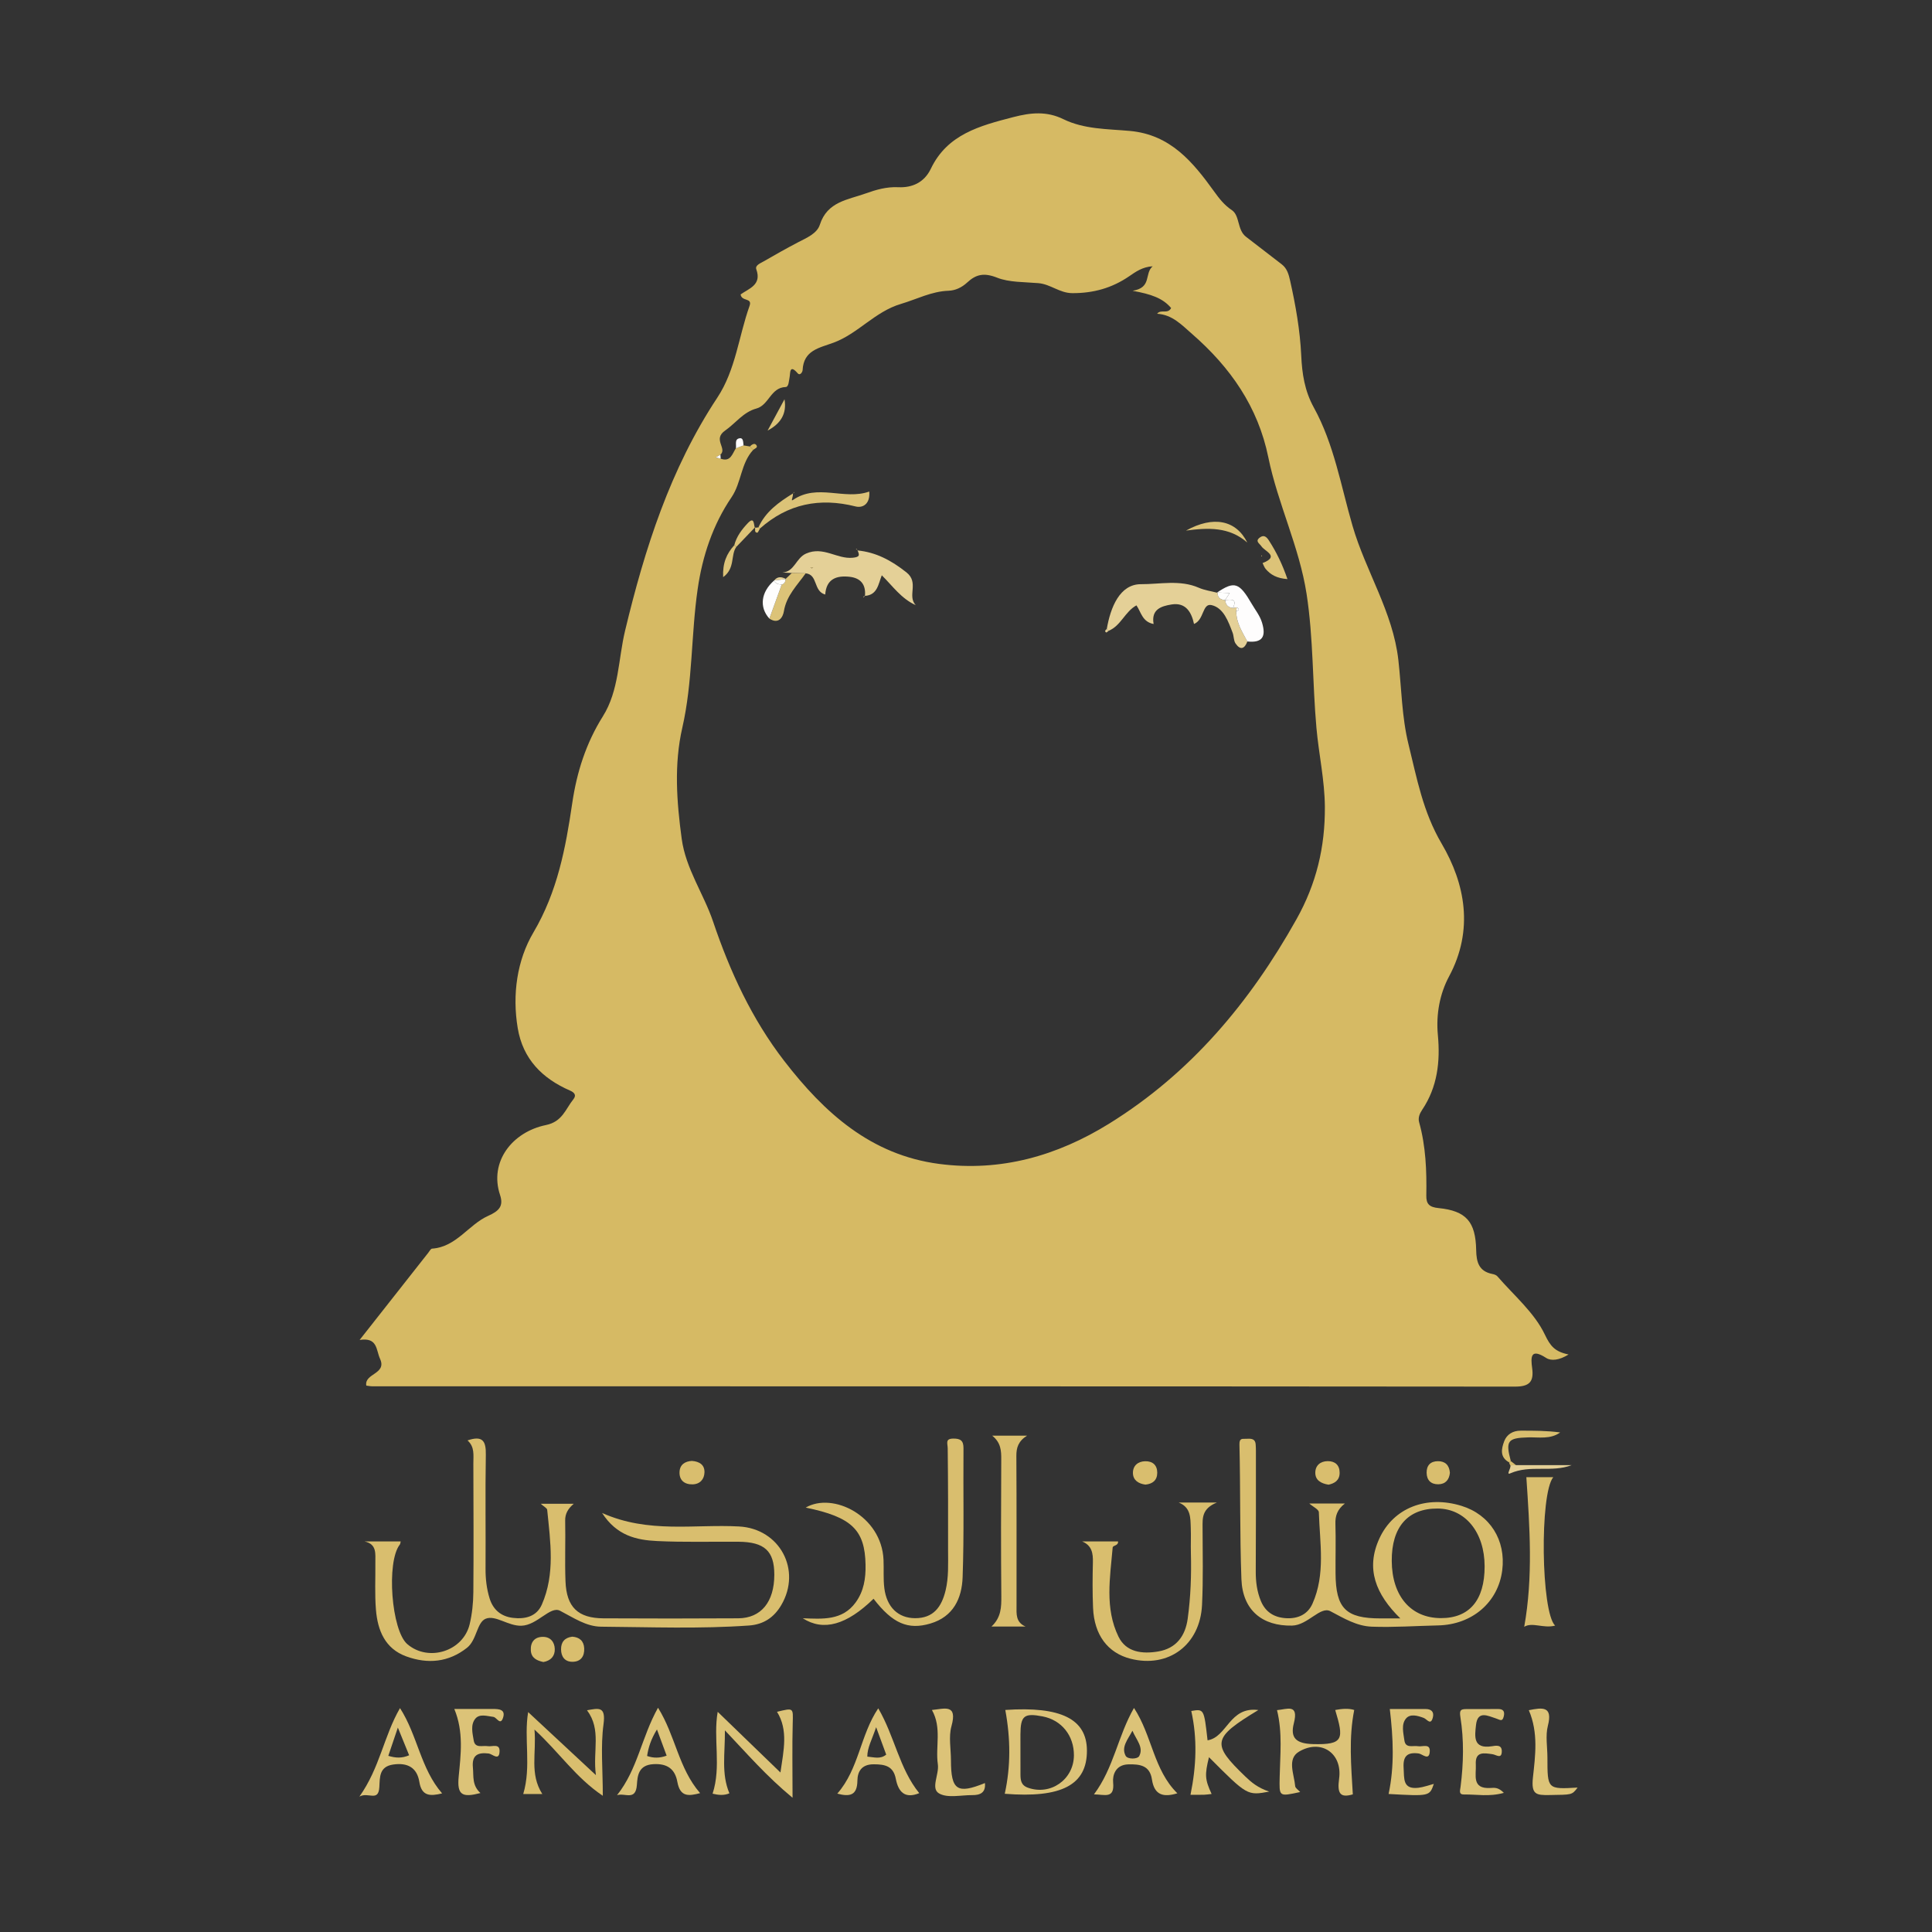 <?xml version="1.0" encoding="utf-8"?>
<!-- Generator: Adobe Illustrator 16.0.0, SVG Export Plug-In . SVG Version: 6.00 Build 0)  -->
<!DOCTYPE svg PUBLIC "-//W3C//DTD SVG 1.1//EN" "http://www.w3.org/Graphics/SVG/1.1/DTD/svg11.dtd">
<svg version="1.1" id="Layer_1" xmlns="http://www.w3.org/2000/svg" xmlns:xlink="http://www.w3.org/1999/xlink" x="0px" y="0px"
	 width="2000px" height="2000px" viewBox="0 0 2000 2000" enable-background="new 0 0 2000 2000" xml:space="preserve">
<rect x="0" y="0" width="2000" height="2000" fill="#333333" stroke="none"/>
<g>
	<path fill-rule="evenodd" clip-rule="evenodd" fill="#D6BA64" d="M766.673,304.791c8.677-6.197,22.087-9.805,16.251-26.022
		c-1.45-4.039,4.083-6.173,7.33-8.033c11.906-6.831,23.835-13.629,35.999-19.967c8.844-4.6,19.519-8.971,22.453-18.151
		c7.633-23.903,28.973-25.749,47.352-32.331c10.812-3.863,21.618-7.062,33.972-6.485c13.775,0.649,26.604-4.532,33.563-19.093
		c17.062-35.745,50.894-44.559,85.328-53.471c18.135-4.692,34.476-6.396,51.985,2.174c21.417,10.484,45.579,10.049,68.608,12.115
		c42.22,3.789,65.367,32.224,87.399,62.753c5.361,7.438,10.314,13.883,18.359,19.318c8.323,5.64,5.343,20.363,14.534,27.463
		c12.334,9.531,24.649,19.079,37.023,28.537c5.634,4.307,7.295,10.684,8.701,16.969c5.724,25.528,10.285,51.336,11.504,77.456
		c0.86,18.971,3.537,36.575,13,53.769c21.065,38.206,28.097,81.339,40.14,122.694c13.662,46.956,41.742,88.966,47.387,138.632
		c3.311,29.192,3.533,59.13,10.518,87.404c8.615,34.851,14.845,69.727,34.328,102.854c24.317,41.398,33.47,89.249,7.676,137.371
		c-9.628,17.971-13.642,39.213-11.601,60.844c2.558,27.23-0.411,53.707-16.233,77.232c-2.695,4.016-4.443,8.333-3.164,12.942
		c6.926,24.863,7.882,50.305,7.423,75.883c-0.167,8.79,3.213,12.004,12.627,12.949c28.596,2.853,38.422,14.046,38.998,43.489
		c0.223,12.501,2.832,21.957,16.66,24.71c1.876,0.36,4.132,1.084,5.283,2.441c17.063,19.736,38.295,37.532,49.127,60.297
		c5.664,11.847,10.233,17.696,24.59,20.627c-9.688,5.995-18.008,6.924-23.213,3.565c-16.252-10.479-16.058-0.88-14.493,10.663
		c1.903,14.074-2.91,19.054-17.816,19.035c-394.294-0.351-788.612-0.293-1182.922-0.332c-1.934,0-3.867-0.439-6.163-0.703
		c-2.29-12.813,21.54-11.699,14.229-27.756c-4.229-9.308-2.387-22.452-21.124-19.541c25.07-31.84,48.064-61.069,71.088-90.291
		c1.211-1.534,2.501-4.141,3.892-4.22c25.158-1.699,37.673-24.785,58.026-33.906c11.271-5.041,16.213-10.031,12.35-21.644
		c-11.412-34.348,12.569-65.208,47.499-72.378c17.14-3.516,20.259-16.603,28.434-26.722c3.707-4.609,0.292-7.323-3.409-8.935
		c-28.884-12.561-48.895-32.708-54.227-64.711c-5.792-34.739-0.733-70.216,16.222-98.963
		c24.924-42.234,33.376-87.364,40.228-133.964c4.702-31.989,14.219-61.981,31.721-89.864c16.715-26.627,15.84-58.949,22.975-88.644
		c20.387-84.996,46.712-167.458,95.426-241.135c19.113-28.899,22.115-63.374,33.391-94.982
		C779.091,307.813,767.787,312.496,766.673,304.791z M776.284,462.179c1.137,1.181,2.28,2.358,3.418,3.54
		c-12.828,13.85-12.149,33.875-22.374,48.949c-19.494,28.723-30.149,61.001-35.071,94.875
		c-6.924,47.713-5.088,96.383-15.928,143.779c-8.712,38.094-5.831,76.573-0.641,114.931c4.205,31.168,22.742,56.869,32.527,85.855
		c17.481,51.757,40.09,100.743,73.627,144.195c41.399,53.607,89.68,97.331,160.373,106.58
		c63.745,8.338,122.186-8.371,175.949-41.684c84.392-52.279,145.791-125.576,193.987-211.685
		c20.629-36.819,29.594-74.707,29.35-116.141c-0.177-27.668-6.29-54.521-8.731-81.851c-4.142-46.204-3.105-92.814-10.206-138.75
		c-7.521-48.666-29.788-93.278-39.611-141.381c-10.645-52.163-39.212-93.103-78.923-127.685
		c-10.985-9.571-20.411-19.918-36.194-20.924c4.006-5.03,10.939,0.796,14.523-5.89c-8.702-10.327-20.704-14.375-39.916-17.876
		c20.307-3.223,11.926-17.863,20.804-25.363c-10.616,0.605-17.607,5.733-24.385,10.362c-17.835,12.203-37.025,17.521-58.774,17.447
		c-13.243-0.049-22.463-9.292-35.247-10.362c-14.298-1.201-30.324-0.771-42.475-5.596c-13.927-5.552-22.148-3.394-31.154,4.957
		c-5.673,5.26-12.364,8.277-19.327,8.522c-17.697,0.624-32.888,8.799-49.223,13.628c-26.866,7.925-44.397,30.729-69.683,40.086
		c-14.854,5.499-31.13,7.784-32.125,28.498c-0.088,1.738-2.52,6.197-5.162,3.155c-8.545-9.874-7.5,0.043-8.282,4.013
		c-0.776,3.897-0.918,10.191-4.063,10.28c-15.616,0.443-17.276,18.755-30.383,22.281c-13.497,3.633-21.686,15.401-32.258,22.746
		c-13.307,9.239,2.364,18.35-4.926,25.001c-1.632,0.953-3.267,1.915-4.908,2.862c1.734,0.424,3.462,0.859,5.186,1.289
		c10.28,3.74,11.955-5.064,15.734-10.787c2.637-0.991,5.273-1.978,7.91-2.964C771.894,461.442,774.087,461.813,776.284,462.179z"/>
	<path fill-rule="evenodd" clip-rule="evenodd" fill="#D9BE6E" d="M377.428,1595.7c12.345,0,24.699,0,37.381,0
		c-0.396,1.437-0.386,2.558-0.928,3.233c-14.088,17.842-8.741,88.959,7.804,103.102c21.832,18.663,57.821,7.422,64.511-20.676
		c2.553-10.724,3.71-21.993,3.809-33.011c0.376-44.524,0.111-89.05,0.014-133.554c-0.024-8.32,1.543-17.004-6.045-23.672
		c16.012-5.529,19.186,1.072,18.951,14.766c-0.664,39.271-0.039,78.57-0.292,117.85c-0.068,10.598,1.118,20.979,4.219,30.979
		c3.599,11.593,11.753,18.614,24.118,20.1c12.794,1.553,24.533-1.476,29.914-13.724c13.952-31.779,8.873-65.11,5.572-98.081
		c-0.186-1.887-3.55-3.439-6.689-6.302c11.592,0,21.73,0,34.158,0c-6.036,5.169-9.02,10.412-8.858,17.531
		c0.454,20.949-0.483,41.928,0.337,62.847c1.045,26.711,12.95,38.059,39.314,38.205c46.493,0.244,92.971,0.255,139.458-0.028
		c23.747-0.146,37.37-17.004,37.385-45.101c0.02-24.563-10.073-33.938-37.063-34.163c-28.147-0.223-56.338,0.646-84.43-0.722
		c-21.008-1.017-41.59-5.432-56.792-29.056c48.099,21.496,95.471,11.418,141.88,13.976c42.117,2.335,64.95,45.131,43.592,81.423
		c-7.379,12.55-18.088,20-33.279,21.094c-51.004,3.623-102.063,1.632-153.086,1.23c-15.651-0.126-28.708-9.336-42.669-16.524
		c-10.147-5.204-23.453,15.001-39.891,15.53c-13.805,0.448-26.74-11.341-36.985-7.258c-9.258,3.672-9.156,21.976-19.356,30.051
		c-19.201,15.178-40.696,17.032-62.924,8.957c-21.965-8.001-29.563-26.859-31.36-48.032c-1.387-16.259-0.449-32.718-0.635-49.074
		C388.469,1608.621,390.378,1598.513,377.428,1595.7z"/>
	<path fill-rule="evenodd" clip-rule="evenodd" fill="#D9BE6E" d="M1355.347,1556.409c11.739,0,22.774,0,36.926,0
		c-8.105,6.221-10.108,13.047-9.854,21.175c0.518,16.993,0,34.024,0.128,51.028c0.243,36.497,10.606,46.79,46.751,46.761
		c5.742-0.01,11.486-0.01,20.313-0.01c-25.401-24.902-36.185-51.391-21.593-82.906c14.669-31.71,48.742-44.74,84.907-33.605
		c29.477,9.101,46.146,35.49,42.18,66.753c-4.217,33.166-31.162,56.265-66.429,57.015c-22.872,0.499-45.773,2.14-68.589,1.309
		c-15.607-0.575-28.851-8.613-42.912-16.036c-10.394-5.468-23.363,14.581-39.662,14.923c-30.638,0.636-51.185-15.791-52.407-48.107
		c-1.727-46.399-0.907-92.867-2.04-139.297c-0.176-6.846,3.038-5.84,6.427-5.949c4.364-0.126,9.786-1.035,10.361,5.693
		c0.383,4.543,0.255,9.152,0.255,13.725c-0.011,39.258,0.077,78.521-0.157,117.779c-0.067,10.656,1.261,20.91,5.304,30.705
		c4.756,11.438,13.713,17.023,25.929,17.784c12.366,0.772,22.512-3.896,27.474-14.999c13.644-30.579,7.578-62.944,6.602-94.725
		C1365.162,1562.532,1359.255,1559.81,1355.347,1556.409z M1536.874,1621.513c-0.012-35.199-20.003-59.761-48.677-59.888
		c-30.822-0.146-47.68,19.103-47.464,54.242c0.204,36.351,19.699,59.076,50.757,59.203
		C1521.091,1675.196,1536.911,1656.533,1536.874,1621.513z"/>
	<path fill-rule="evenodd" clip-rule="evenodd" fill="#D9BE6E" d="M904.296,1655.029c-27.673,26.965-51.776,34.037-73.277,20.188
		c20.334,0.752,40.926,2.567,54.711-16.328c8.58-11.759,10.538-25.014,10.285-39.008c-0.65-36.273-14.352-49.396-61.958-59.231
		c27.956-16.33,78.541,8.379,80.563,54.037c0.434,9.785-0.376,19.717,0.84,29.405c2.48,19.639,14.307,30.949,31.734,31.047
		c19.133,0.088,27.542-11.652,31.678-28.722c3.291-13.634,2.559-27.309,2.573-41.01c0.049-35.343,0.049-70.688-0.376-106.033
		c-0.063-5.194-2.887-10.117,5.854-10.157c7.237-0.029,10.549,1.992,10.479,9.981c-0.381,44.515,0.703,89.049-0.898,133.507
		c-0.762,21.72-9.444,40.959-33.508,48.011C940.006,1687.465,924.048,1680.695,904.296,1655.029z"/>
	<path fill-rule="evenodd" clip-rule="evenodd" fill="#D9BE6E" d="M1120.214,1595.682c12.325,0,24.669,0,37.209,0
		c0.344,4.707-5.371,3.797-5.596,6.357c-2.686,31.086-8.321,62.824,6.044,92.252c7.933,16.25,24.729,18.086,41.187,15.294
		c18.713-3.205,27.98-16.134,30.43-33.811c3.136-22.677,3.918-45.561,3.313-68.48c-0.226-8.507,0.206-17.014-0.117-25.511
		c-0.382-10.275,0.293-21.301-12.55-26.389c11.339,0,22.677,0,39.611,0c-15.527,6.29-14.873,15.948-14.853,25.674
		c0.049,26.819,0.75,53.667-0.559,80.445c-2.031,41.479-34.865,65.563-74.037,55.601c-23.52-5.967-37.551-24.533-38.762-52.581
		c-0.676-15.674-0.56-31.399-0.177-47.083C1131.602,1607.965,1130.359,1599.871,1120.214,1595.682z"/>
	<path fill-rule="evenodd" clip-rule="evenodd" fill="#D9BE6E" d="M1061.626,1683.782c-10.851,0-21.711,0-35.247,0
		c10.06-9.366,10.284-20.149,10.187-31.536c-0.438-47.092-0.332-94.205-0.079-141.318c0.049-9.044-0.273-17.51-9.395-24.749
		c12.932,0,23.293,0,36.136,0c-9.143,5.745-11.144,12.513-11.095,20.95c0.302,51.694,0.156,103.375,0.175,155.069
		C1052.308,1670.501,1051.216,1679.289,1061.626,1683.782z"/>
	<path fill-rule="evenodd" clip-rule="evenodd" fill="#DCC378" d="M1400.429,1857.524c-13.02,3.827-16.329-0.733-14.18-16.291
		c3.593-26.212-18.566-41.487-41.517-27.939c-12.669,7.49-4.992,23.457-3.957,35.772c0.167,1.952,3.057,3.682,5.157,6.037
		c-22.452,4.854-21.612,4.872-21.213-15.795c0.448-22.588,3.036-45.402-2.764-68.986c10.439-0.861,22.728-7.081,17.405,13.671
		c-3.938,15.304,2.664,20.948,19.55,21.466c32.404,0.958,32.229-5.408,23.302-35.283c7.072-1.339,14.017-1.838,19.671-0.011
		C1396.102,1799.338,1398.72,1827.669,1400.429,1857.524z"/>
	<path fill-rule="evenodd" clip-rule="evenodd" fill="#DCC378" d="M1040.677,1770.146c57.659-3.915,84.391,9.385,84.507,42.014
		c0.146,35.58-26.232,49.448-85.063,44.75C1046.36,1828.421,1046.187,1799.941,1040.677,1770.146z M1111.717,1817.21
		c0.146-20.529-12.803-36.654-32.492-40.414c-19.133-3.661-22.776-0.683-22.874,18.84c-0.057,13.671-0.049,27.335,0.03,40.988
		c0.039,5.967,0.401,11.368,7.678,13.995C1087.429,1859,1111.531,1842.31,1111.717,1817.21z"/>
	<path fill-rule="evenodd" clip-rule="evenodd" fill="#DCC378" d="M807.912,1834.895c3.335-22.979,8.233-43.898-3.56-62.845
		c17.408-4.211,16.695-4.218,16.266,11.837c-0.65,23.916-0.172,47.874-0.172,77.143c-27.12-22.402-46.746-45.256-70.028-69.789
		c0.21,24.162-3.921,44.858,4.663,65.191c-5.654,2.411-11.319,1.845-17.408,0.39c9.209-28.108,0.439-57.308,5.283-84.751
		C764.652,1793.048,786.279,1813.986,807.912,1834.895z"/>
	<path fill-rule="evenodd" clip-rule="evenodd" fill="#D9BE6E" d="M561.416,1857.192c-7.105,0-13.468,0-19.772,0
		c8.58-28.655,0.478-57.875,5.103-84.841c21.955,20.422,43.997,40.942,70.142,65.27c-3.486-25.228,6.021-46.762-9.219-67.173
		c11.789-1.992,19.679-4.57,17.106,14.376c-3.13,23.048-0.747,46.811-0.747,74.176c-28-18.81-44.828-44.663-70.743-68.559
		C555.468,1815.05,548.007,1836.176,561.416,1857.192z"/>
	<path fill-rule="evenodd" clip-rule="evenodd" fill="#DCC378" d="M1302.619,1770.225c-47.865,28.967-48.636,34.963-13.556,68.733
		c6.396,6.163,13.096,11.817,24.836,15.695c-22.697,4.199-22.697,4.199-62.377-35.617c-4.512,18.36-4.2,22.979,2.734,38.077
		c-2.764,0.285-5.273,0.725-7.805,0.803c-4.501,0.105-9.013,0.028-14.054,0.028c6.095-29.7,7.169-58.168,0.812-86.744
		c13.165-2.208,13.165-2.208,16.857,30.373C1270.458,1798.311,1272.568,1766.377,1302.619,1770.225z"/>
	<path fill-rule="evenodd" clip-rule="evenodd" fill="#D9BE6E" d="M1607.933,1529.192c-14.151,16.983-12.696,139.707,1.915,153.633
		c-12.13,3.203-23.596-3.896-31.975,1.22c9.268-51.751,5.682-102.946,2.197-154.853
		C1585.753,1529.192,1595.998,1529.192,1607.933,1529.192z"/>
	<path fill-rule="evenodd" clip-rule="evenodd" fill="#DCC378" d="M1132.479,1857.524c20.6-27.569,24.643-60.257,41.42-89.46
		c18.772,28.596,20.246,64.165,44.907,88.348c-14.143,4.295-23.851,2.235-26.321-14.367c-2.128-14.258-12.062-15.938-24.533-15.578
		c-13.242,0.401-16.348,11.282-15.646,18.557C1154.004,1862.563,1143.643,1857.622,1132.479,1857.524z M1172.297,1791.642
		c-4.921,9.277-11.759,16.876-7.08,25.891c1.992,3.886,12.346,3.73,14.131,0.281
		C1184.066,1808.752,1176.409,1801.318,1172.297,1791.642z"/>
	<path fill-rule="evenodd" clip-rule="evenodd" fill="#DCC378" d="M1556.786,1855.962c-15.431,4.287-28.352,1.437-41.018,1.699
		c-5.928,0.107-4.348-3.78-3.788-8.077c3.064-24.025,3.642-48.217-0.197-72.143c-1.063-6.74,0.079-8.195,5.891-8.203
		c11.132-0.021,22.257-0.049,33.389-0.049c5.188,0,6.828,2.588,5.645,7.527c-1.483,6.223-3.994,3.468-8.135,2.189
		c-7.841-2.394-18.926-8.79-20.616,6.786c-1.229,11.447-3.456,25.111,16.311,22.034c4.033-0.625,10.392-2.013,10.382,5.039
		c0,8.731-5.761,3.711-9.63,3.184c-8.604-1.181-18.088-3.281-17.267,10.636c0.615,10.82-4.658,25.608,15.412,24.317
		C1546.922,1850.668,1551.034,1850.025,1556.786,1855.962z"/>
	<path fill-rule="evenodd" clip-rule="evenodd" fill="#DCC378" d="M681.18,1767.859c18.102,28.928,21.124,62.534,43.577,88.396
		c-11.938,3.115-20.67,4.171-23.566-11.68c-2.334-12.814-9.883-19.192-24.811-18.322c-15.554,0.878-16.418,12.051-17.072,21.358
		c-1.207,17.083-12.355,8.047-20.563,10.763C660.147,1831.508,664.069,1798.37,681.18,1767.859z M690.101,1817.454
		c-3.076-8.331-6.083-16.478-10.02-27.122c-6.26,10.273-8.834,18.518-10.21,27.453
		C676.541,1820.091,682.815,1820.109,690.101,1817.454z"/>
	<path fill-rule="evenodd" clip-rule="evenodd" fill="#DCC378" d="M866.769,1856.763c22.502-25.705,23.688-60.503,42.38-88.307
		c17.009,29.007,21.736,62.29,42.445,87.809c-15.016,6.162-21.651-1.435-24.245-14.795c-2.549-13.186-11.026-15.08-22.882-15.089
		c-12.599-0.021-16.754,7.578-16.881,16.895C887.395,1858.599,879.811,1860.23,866.769,1856.763z M906.977,1787.988
		c-4.503,13.33-9.108,21.057-9.151,30.452c7.119,0.596,13.365,2.948,19.576-2.062
		C914.467,1808.381,911.62,1800.646,906.977,1787.988z"/>
	<path fill-rule="evenodd" clip-rule="evenodd" fill="#DCC378" d="M414.081,1768.231c18.303,28.478,21.291,62.671,43.598,88.278
		c-12.541,3.085-21.154,2.938-23.576-11.935c-2.393-14.708-12.145-20.089-26.97-17.962c-14.649,2.1-13.868,13.049-14.435,23.235
		c-0.894,16.046-11.554,4.786-20.646,9.999C393.273,1829.943,397.303,1797.207,414.081,1768.231z M411.864,1788.378
		c-4.258,12.619-7.027,20.804-9.883,29.26c7.74,2.307,14.033,2.629,21.559-0.585C420.205,1808.868,416.942,1800.85,411.864,1788.378
		z"/>
	<path fill-rule="evenodd" clip-rule="evenodd" fill="#DCC378" d="M497.353,1856.157c-18.746,4.872-24.411,2.333-22.516-17.159
		c2.183-22.542,5.294-46.272-4.542-69.888c13.727,0,26.746-0.019,39.764,0c6.181,0.01,13.546,0.302,10.713,9.053
		c-2.783,8.613-6.606-0.438-10.044-0.85c-6.412-0.772-14.143-3.486-18.591,1.767c-5.269,6.262-3.022,15.149-1.743,22.679
		c1.426,8.43,9.132,4.941,14.483,5.86c4.521,0.78,12.408-3.077,12.271,5.078c-0.175,10.852-7.485,2.979-11.216,2.528
		c-11.417-1.376-17.633,1.729-16.383,14.602C490.414,1838.724,488.471,1848.11,497.353,1856.157z"/>
	<path fill-rule="evenodd" clip-rule="evenodd" fill="#DCC378" d="M1484.292,1846.683c-4.414,12.786-4.414,12.786-46.811,10.431
		c6.142-28.898,4.835-57.718,1.24-87.924c11.075,0,24.016,0.008,36.955-0.021c5.705-0.01,9.006,2.686,7.678,8.409
		c-2.16,9.198-6.076,2.099-9.571,0.789c-6.172-2.303-13.878-4.561-18.263,0.587c-5.196,6.143-2.716,15.099-1.71,22.668
		c1.174,8.664,8.927,5.097,14.2,6.056c4.503,0.801,12.385-3.115,12.092,5.117c-0.353,10.577-7.727,2.911-11.387,2.402
		c-12.22-1.659-16.488,3.066-15.686,15.108c0.701,10.626-1.251,22.365,15.284,20.393
		C1473.646,1850.063,1478.813,1848.11,1484.292,1846.683z"/>
	<path fill-rule="evenodd" clip-rule="evenodd" fill="#DCC378" d="M1019.592,1845.806c1.007,9.962-4.912,12.559-13.028,12.489
		c-11.769-0.098-25.885,3.41-34.642-1.863c-8.628-5.216,0.449-19.564-1.073-30.072c-2.657-18.311,4.316-37.629-6.124-56.194
		c13.019-1.249,26.73-6.641,20.216,16.817c-3.033,10.949-0.538,23.42-0.522,35.208
		C984.452,1853.18,990.864,1857.545,1019.592,1845.806z"/>
	<path fill-rule="evenodd" clip-rule="evenodd" fill="#DCC378" d="M1582.629,1770.399c14.209-2.86,24.953-4.346,19.736,16.047
		c-2.655,10.39-0.477,22.021-0.477,33.097c0.019,32.736,0.019,32.736,31.232,30.951c-5.979,7.978-5.998,7.295-29.183,7.723
		c-13.741,0.236-18.936-0.477-17.053-18.105C1589.298,1817.679,1592.677,1793.77,1582.629,1770.399z"/>
	<path fill-rule="evenodd" clip-rule="evenodd" fill="#D9BE6E" d="M592.404,1694.28c7.413,0.499,11.983,4.396,12.364,12.051
		c0.42,8.45-3.731,14.035-12.404,13.947c-7.715-0.059-11.5-5.371-11.563-12.852C580.728,1699.906,584.493,1695.285,592.404,1694.28z
		"/>
	<path fill-rule="evenodd" clip-rule="evenodd" fill="#D9BE6E" d="M562.528,1720.523c-6.636-1.406-12.599-4.063-13.023-12.032
		c-0.463-8.469,3.751-14.005,12.516-14.023c7.764-0.012,12.071,5.292,12.281,12.578
		C574.507,1714.351,570.254,1719.146,562.528,1720.523z"/>
	<path fill-rule="evenodd" clip-rule="evenodd" fill="#D9BE6E" d="M1562.353,1513.888c-10.029-5.343-8.124-14.123-5.184-21.974
		c2.674-7.072,8.976-10.881,16.953-10.881c13.574-0.019,27.17-0.019,40.98,1.838c-10.198,7.344-22.073,4.784-33.333,5.106
		c-21.075,0.587-23.412,3.623-17.765,24.58C1563.478,1513.02,1562.93,1513.468,1562.353,1513.888z"/>
	<path fill-rule="evenodd" clip-rule="evenodd" fill="#D9BE6E" d="M716.275,1512.335c7.803,0.575,13.223,4.071,12.998,11.827
		c-0.204,7.168-4.653,12.266-12.32,12.441c-8.37,0.177-13.887-4.219-13.506-12.882
		C703.789,1516.056,709.253,1512.686,716.275,1512.335z"/>
	<path fill-rule="evenodd" clip-rule="evenodd" fill="#D9BE6E" d="M1185.735,1536.866c-7.344-0.966-12.91-4.638-12.931-12.158
		c-0.01-7.45,5.206-11.896,12.717-12.041c7.627-0.146,12.441,3.964,12.46,11.867
		C1197.981,1532.365,1193.188,1536.146,1185.735,1536.866z"/>
	<path fill-rule="evenodd" clip-rule="evenodd" fill="#D9BE6E" d="M1375.31,1536.945c-8.145-1.261-13.771-4.863-13.722-12.432
		c0.049-7.463,5.225-11.856,12.774-11.944c7.655-0.079,12.384,4.032,12.423,11.935
		C1386.853,1532.542,1381.451,1535.636,1375.31,1536.945z"/>
	<path fill-rule="evenodd" clip-rule="evenodd" fill="#D9BE6E" d="M1500.941,1524.602c-0.683,7.109-4.481,11.826-12.039,11.924
		c-7.502,0.078-11.936-4.16-12.063-11.845c-0.128-7.727,4.013-12.014,11.69-12.063
		C1496.1,1512.588,1500.271,1516.71,1500.941,1524.602z"/>
	<path fill-rule="evenodd" clip-rule="evenodd" fill="#E4D097" d="M1569.396,1516.68c19.199,0,38.418,0,57.63,0
		c-20.753,8.001-42.698-0.634-63.549,8.507c-4.768,2.082,0.956-5.304,0.059-8.3
		C1565.488,1516.826,1567.442,1516.749,1569.396,1516.68z"/>
	<path fill-rule="evenodd" clip-rule="evenodd" fill="#D9BE6E" d="M1569.396,1516.68c-1.954,0.069-3.908,0.146-5.86,0.207
		c-0.723-0.88-1.105-1.887-1.163-3.02c0.557-0.399,1.104-0.848,1.632-1.31C1565.811,1513.927,1567.598,1515.304,1569.396,1516.68z"
		/>
	<path fill-rule="evenodd" clip-rule="evenodd" fill="#FEFDFD" d="M761.791,464.035c0.702-3.873-1.842-9.83,4.345-10.387
		c3.472-0.312,3.194,4.479,3.565,7.437C767.064,462.057,764.428,463.043,761.791,464.035z"/>
	<path fill-rule="evenodd" clip-rule="evenodd" fill="#FEFDFD" d="M745.779,470.671c0.097,1.382,0.19,2.764,0.277,4.151
		c-1.724-0.43-3.452-0.865-5.186-1.289C742.512,472.585,744.147,471.624,745.779,470.671z"/>
	<path fill-rule="evenodd" clip-rule="evenodd" fill="#E4D097" d="M887.458,569.793c19.508,1.86,35.188,10.362,50.814,22.667
		c13.536,10.65,0.537,24.324,9.693,33.982c-14.972-6.729-23.678-19.562-35.139-30.91c-3.58,8.98-4.454,20.479-17.404,21.3
		l-0.009-0.011c1.04-11.748-4.439-18.467-16.007-19.737c-13.594-1.5-24.025,2.3-25.133,18.38c-12.53-3.413-7.335-20.72-20.255-21.95
		c-4.791-0.113-9.571-0.224-14.352-0.337c-3.248-0.166-6.504-0.332-9.747-0.493c12.584-0.752,13.902-14.928,24.523-19.625
		c17.886-7.906,31.936,5.953,48.353,4.313c7.701-0.777,6.954-2.857,4.883-7.799L887.458,569.793z M840.273,588.335
		c0.527-0.274,1.044-0.538,1.572-0.801c-0.982-0.093-1.958-0.181-2.939-0.269C839.359,587.617,839.813,587.974,840.273,588.335z"/>
	<path fill-rule="evenodd" clip-rule="evenodd" fill="#E4D097" d="M1145.753,651.049c3.788-22.018,13.271-46.424,35.5-46.307
		c19.17,0.112,40.345-4.819,59.721,3.682c5.85,2.574,12.472,3.438,18.741,5.083c0.011-0.009,0.712-0.111,0.712-0.111
		c-0.056,5.229,2.854,7.5,7.767,7.779l0.155-0.03c0.304,5.054,3.038,7.75,8.008,8.258c1.3-0.24,2.58-0.488,3.878-0.728
		c-0.146,1.367-0.311,2.734-0.469,4.102c-0.06,11.861,6.192,21.393,11.504,31.267c-2.899,7.764-7.323,9.317-12.235,2.08
		c-2.052-3.022-1.68-7.574-3.057-11.182c-4.475-11.729-9.328-25.642-21.721-28.528c-9.806-2.285-7.501,15.177-18.225,19.513
		c-2.558-12.148-8.546-22.55-23.194-20.187c-10.567,1.704-21.349,4.937-18.626,20.226c-11.786-2.207-12.988-12.437-17.774-19.298
		c-11.973,6.554-16.055,21.13-28.751,26.316C1147.043,652.329,1146.407,651.679,1145.753,651.049z"/>
	<path fill-rule="evenodd" clip-rule="evenodd" fill="#DCC378" d="M820.608,510.615c1.231,2.413-2.637,8.936,0.25,6.963
		c25.373-17.423,53.021,0.508,78.995-8.726c1.093,13.17-6.934,17.232-14.136,15.426c-37.215-9.366-70.162-2.759-99.026,22.853
		c-0.024-0.024-1.543-1.265-1.543-1.265c7.379-16.285,21.159-26.042,35.711-35.017L820.608,510.615z"/>
	<path fill-rule="evenodd" clip-rule="evenodd" fill="#FEFDFD" d="M1280.234,628.675c-1.298,0.239-2.578,0.488-3.857,0.728
		c4.619-9.86-1.964-8.8-8.028-8.258l-0.155,0.03c1.61-2.428,3.212-4.859,4.813-7.292c-4.198-0.16-8.379-0.322-12.58-0.487
		c0,0-0.701,0.102-0.712,0.111c18.292-12.339,23.187-10.62,36.224,11.828c3.663,6.333,8.282,11.856,10.518,19.244
		c4.436,14.645,0.225,21.115-15.225,19.464c-5.273-9.874-11.525-19.405-11.447-31.267
		C1282.451,631.683,1283.828,630.452,1280.234,628.675z"/>
	<path fill-rule="evenodd" clip-rule="evenodd" fill="#DCC378" d="M819.666,593.179c4.781,0.113,9.562,0.224,14.352,0.337
		c-8.708,12.34-19.87,22.985-22.526,39.216c-1.041,6.348-5.597,13.873-15.031,7.628c4.268-11.75,8.521-23.494,12.784-35.232
		c2.9-0.776,3.862-2.911,3.965-5.654l0.17-0.265C815.476,597.203,817.571,595.191,819.666,593.179z"/>
	<path fill-rule="evenodd" clip-rule="evenodd" fill="#DCC378" d="M1227.732,549.265c28.331-15.641,51.827-11.002,63.488,12.417
		C1272.508,545.173,1250.33,546.213,1227.732,549.265z"/>
	<path fill-rule="evenodd" clip-rule="evenodd" fill="#DCC378" d="M1332.768,599.483c-10.909-0.792-17.452-4.453-22.58-10.557
		c-1.425-1.705-2.13-4.014-3.173-6.045c18.077-7.091,2.303-11.993-1.271-17.438c-1.952-2.969-6.787-5.142-1.553-9.034
		c4.377-3.271,7.197-0.283,9.387,3.115C1321.271,571.415,1327.454,584.018,1332.768,599.483z"/>
	<path fill-rule="evenodd" clip-rule="evenodd" fill="#FEFDFD" d="M809.245,605.128c-4.263,11.739-8.516,23.483-12.784,35.232
		c-10.699-11.729-8.727-27.571,4.922-39.408c-0.005,0-0.245-0.063-0.245-0.063C802.795,604.313,805.895,604.953,809.245,605.128z"/>
	<path fill-rule="evenodd" clip-rule="evenodd" fill="#DCC378" d="M812.116,413.304c2.656,15.381-4.429,25.519-17.496,32.428
		C800.45,434.922,806.286,424.115,812.116,413.304z"/>
	<path fill-rule="evenodd" clip-rule="evenodd" fill="#DCC378" d="M762.25,566.122c-6.153,8.619-0.933,22.101-13.663,31.345
		c-0.674-14.718,3.711-24.455,11.529-33.039C760.862,564.979,761.566,565.541,762.25,566.122z"/>
	<path fill-rule="evenodd" clip-rule="evenodd" fill="#DCC378" d="M781.528,545.969c-6.426,6.719-12.848,13.438-19.279,20.152
		c-0.684-0.581-1.387-1.143-2.134-1.694c2.295-9.093,7.911-16.447,14.034-22.902c6.656-6.998,6.056,1.006,7.184,4.654
		L781.528,545.969z"/>
	<path fill-rule="evenodd" clip-rule="evenodd" fill="#E4D097" d="M813.381,599.209c0,0-0.17,0.265-0.161,0.279
		c-4.028,0.473-8.052,0.938-12.081,1.402c0,0,0.239,0.063,0.245,0.063C804.821,596.529,808.971,596.988,813.381,599.209z"/>
	<path fill-rule="evenodd" clip-rule="evenodd" fill="#D6BA64" d="M776.284,462.179c1.855-1.958,4.678-3.8,6.495-1.655
		c2.432,2.861-1.426,3.765-3.106,5.181C778.564,464.537,777.421,463.36,776.284,462.179z"/>
	<path fill-rule="evenodd" clip-rule="evenodd" fill="#DCC378" d="M781.333,546.179c1.294,0.17,2.563,0.063,3.813-0.313
		c0,0,1.519,1.24,1.543,1.265c-0.938,1.533-2.032,4.415-2.833,4.337c-3.345-0.338-1.685-3.53-2.329-5.499L781.333,546.179z"/>
	<path fill-rule="evenodd" clip-rule="evenodd" fill="#E4D097" d="M1147.687,652.984c-0.859,0.624-2.178,1.967-2.512,1.762
		c-2.333-1.474-0.476-2.568,0.578-3.686C1146.407,651.679,1147.043,652.329,1147.687,652.984z"/>
	<path fill-rule="evenodd" clip-rule="evenodd" fill="#E4D097" d="M895.422,616.833c-0.537,0.59-1.074,1.181-1.616,1.778
		c0.063-0.372,0-0.88,0.215-1.08c0.376-0.337,0.918-0.484,1.392-0.709L895.422,616.833z"/>
	<polygon fill-rule="evenodd" clip-rule="evenodd" fill="#DCC378" points="1305.871,576.146 1305.597,575 1306.535,575.166 	"/>
	<path fill-rule="evenodd" clip-rule="evenodd" fill="#E4D097" d="M887.678,569.574c-0.557-0.518-1.124-1.03-1.685-1.548
		c0.347,0.112,0.845,0.112,1.006,0.352c0.264,0.4,0.313,0.933,0.459,1.416L887.678,569.574z"/>
	<path fill-rule="evenodd" clip-rule="evenodd" fill="#DCC378" d="M820.857,510.849c0.464-0.581,0.927-1.157,1.391-1.738
		c-0.083,0.332-0.058,0.811-0.263,0.967c-0.387,0.278-0.914,0.367-1.377,0.537L820.857,510.849z"/>
	<path fill-rule="evenodd" clip-rule="evenodd" fill="#DCC378" d="M840.273,588.335c-0.459-0.362-0.914-0.718-1.367-1.07
		c0.981,0.088,1.958,0.176,2.939,0.269C841.317,587.798,840.8,588.062,840.273,588.335z"/>
	<path fill-rule="evenodd" clip-rule="evenodd" fill="#FEFEFD" d="M1260.427,613.396c4.201,0.166,8.382,0.327,12.58,0.487
		c-1.602,2.433-3.203,4.864-4.813,7.292C1263.281,620.896,1260.371,618.625,1260.427,613.396z"/>
	<path fill-rule="evenodd" clip-rule="evenodd" fill="#FEFEFD" d="M1268.349,621.145c6.064-0.542,12.647-1.602,8.028,8.258
		C1271.387,628.895,1268.652,626.199,1268.349,621.145z"/>
	<path fill-rule="evenodd" clip-rule="evenodd" fill="#FEFEFD" d="M1280.234,628.675c3.594,1.777,2.217,3.008-0.45,4.102
		C1279.924,631.41,1280.089,630.042,1280.234,628.675z"/>
	<path fill-rule="evenodd" clip-rule="evenodd" fill="#FEFEFD" d="M801.139,600.89c4.029-0.464,8.053-0.929,12.081-1.402
		c-0.112,2.729-1.074,4.864-3.975,5.64C805.895,604.953,802.795,604.313,801.139,600.89z"/>
</g>
</svg>
